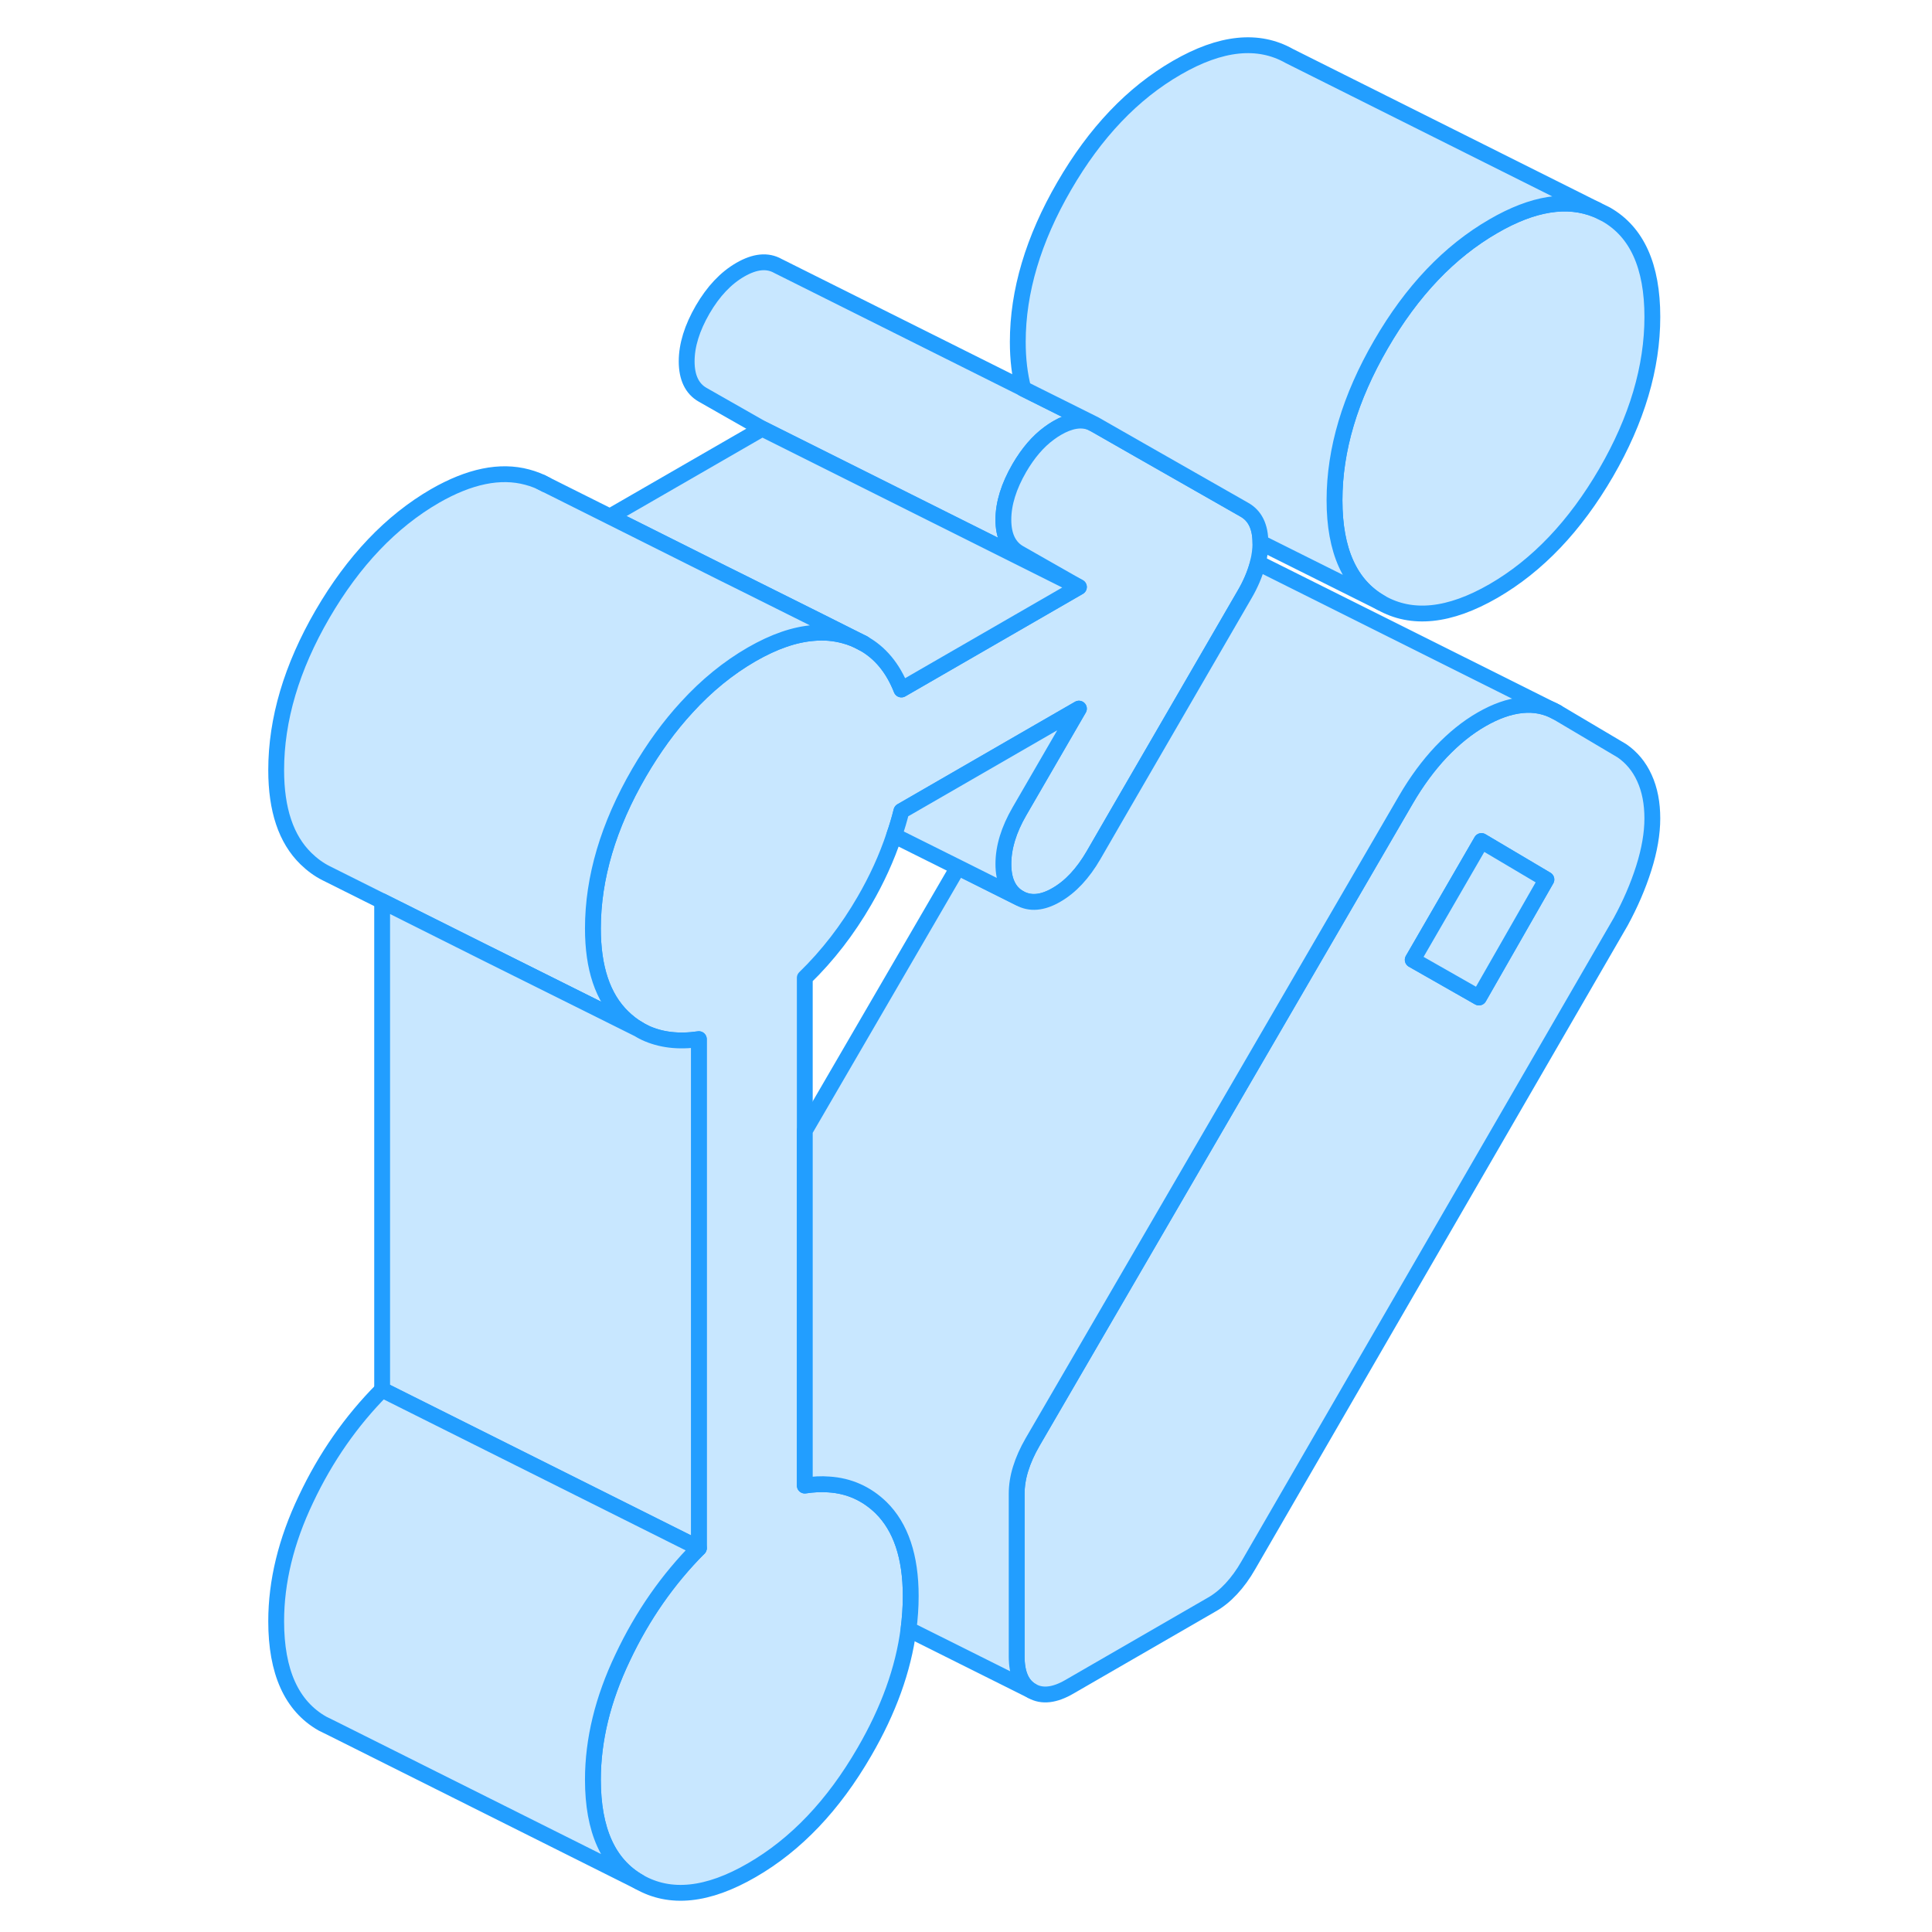 <svg width="48" height="48" viewBox="0 0 92 122" fill="#c8e7ff" xmlns="http://www.w3.org/2000/svg" stroke-width="1px" stroke-linecap="round" stroke-linejoin="round"><path d="M88.84 49.129C88.51 48.399 88.03 47.829 87.42 47.409L83.32 44.979C82.65 44.599 81.91 44.449 81.11 44.529C80.3 44.609 79.45 44.909 78.55 45.429C77.66 45.939 76.81 46.629 76 47.479C75.2 48.329 74.46 49.329 73.79 50.479L50.2 91.069C49.87 91.639 49.62 92.199 49.45 92.749C49.28 93.289 49.2 93.819 49.2 94.329V104.599C49.2 105.689 49.52 106.419 50.16 106.779C50.8 107.149 51.6 107.059 52.54 106.509L61.49 101.339C61.94 101.089 62.36 100.749 62.75 100.329C63.14 99.909 63.5 99.419 63.83 98.839L87.34 58.209C87.95 57.089 88.44 55.959 88.8 54.819C89.16 53.679 89.34 52.629 89.34 51.679C89.34 50.729 89.18 49.869 88.84 49.129ZM78.39 62.989L74.21 60.609L78.55 53.109L82.65 55.539L78.39 62.989Z" stroke="#229EFF" stroke-linejoin="round"/><path d="M82.65 55.539L78.39 62.989L74.21 60.609L78.55 53.109L82.65 55.539Z" stroke="#229EFF" stroke-linejoin="round"/><path d="M89.341 20.009C89.341 23.199 88.371 26.489 86.421 29.849C84.46 33.219 82.091 35.709 79.311 37.319C76.52 38.929 74.15 39.169 72.201 38.059C70.251 36.949 69.27 34.789 69.27 31.589C69.27 28.389 70.251 25.109 72.201 21.749C74.15 18.379 76.52 15.889 79.311 14.279C81.811 12.829 83.971 12.489 85.811 13.239L86.421 13.539C88.371 14.649 89.341 16.809 89.341 20.009Z" stroke="#229EFF" stroke-linejoin="round"/><path d="M9.131 56.909L15.821 60.26" stroke="#229EFF" stroke-linejoin="round"/><path d="M49.371 29.549C48.701 30.709 48.361 31.799 48.361 32.819C48.361 33.839 48.701 34.549 49.371 34.929L53.131 37.069L41.451 31.229L33.131 27.069L29.371 24.929C28.701 24.549 28.361 23.839 28.361 22.819C28.361 21.799 28.701 20.709 29.371 19.549C30.041 18.399 30.831 17.559 31.751 17.029C32.671 16.499 33.461 16.419 34.131 16.799L49.621 24.539L53.891 26.679C53.271 26.439 52.561 26.559 51.751 27.029C51.581 27.129 51.411 27.239 51.251 27.359C50.541 27.879 49.921 28.609 49.371 29.549Z" stroke="#229EFF" stroke-linejoin="round"/><path d="M64.591 34.249V34.3C64.591 34.7 64.54 35.109 64.43 35.539C64.42 35.569 64.421 35.599 64.41 35.63C64.24 36.249 63.97 36.9 63.58 37.559L59.901 43.909L55.57 51.38L54.05 54.01C53.38 55.16 52.6 55.999 51.71 56.51C50.82 57.029 50.04 57.089 49.37 56.709C48.7 56.329 48.36 55.609 48.36 54.559C48.36 53.51 48.7 52.4 49.37 51.239L53.13 44.749L50.39 46.329L41.92 51.219C41.791 51.739 41.64 52.249 41.46 52.76C40.99 54.169 40.36 55.549 39.58 56.889C38.52 58.719 37.27 60.34 35.82 61.749V93.809C36.35 93.73 36.861 93.7 37.34 93.74C38.62 93.82 39.72 94.319 40.63 95.199C41.88 96.429 42.51 98.289 42.51 100.789C42.51 101.489 42.46 102.179 42.37 102.889C42.04 105.419 41.11 107.999 39.58 110.629C37.63 113.999 35.261 116.489 32.471 118.099C29.691 119.709 27.32 119.959 25.36 118.839C23.41 117.729 22.44 115.569 22.44 112.379C22.44 109.879 23.06 107.309 24.32 104.669C25.57 102.019 27.18 99.719 29.13 97.76V65.62C27.84 65.809 26.701 65.669 25.721 65.209C25.691 65.189 25.66 65.169 25.62 65.159C25.52 65.109 25.42 65.049 25.32 64.99C24.96 64.779 24.63 64.519 24.32 64.219C23.06 62.989 22.44 61.13 22.44 58.63C22.44 55.44 23.41 52.149 25.36 48.789C26.27 47.229 27.27 45.849 28.37 44.659C29.61 43.299 30.98 42.179 32.471 41.319C33.88 40.51 35.18 40.059 36.39 39.969C37.05 39.909 37.681 39.969 38.291 40.13C38.711 40.239 39.111 40.399 39.471 40.599C40.56 41.189 41.38 42.169 41.92 43.539L53.13 37.069L49.37 34.929C48.7 34.55 48.36 33.84 48.36 32.819C48.36 31.799 48.7 30.709 49.37 29.549C49.92 28.61 50.54 27.88 51.25 27.36C51.41 27.239 51.58 27.129 51.75 27.029C52.56 26.559 53.27 26.439 53.89 26.68L54.13 26.799L56.93 28.399L63.58 32.19C64.24 32.559 64.581 33.249 64.591 34.249Z" stroke="#229EFF" stroke-linejoin="round"/><path d="M85.811 13.239C83.971 12.489 81.811 12.829 79.311 14.279C76.52 15.889 74.15 18.379 72.201 21.749C70.251 25.109 69.27 28.399 69.27 31.589C69.27 34.779 70.251 36.949 72.201 38.059L64.591 34.259C64.591 33.249 64.24 32.559 63.581 32.189L56.931 28.399L54.13 26.799L53.891 26.679L49.62 24.549C49.391 23.679 49.27 22.699 49.27 21.589C49.27 18.399 50.251 15.109 52.2 11.749C54.151 8.379 56.52 5.889 59.31 4.279C62.09 2.669 64.46 2.429 66.421 3.539L85.811 13.239Z" stroke="#229EFF" stroke-linejoin="round"/><path d="M53.131 37.069L41.921 43.539C41.381 42.169 40.561 41.189 39.471 40.599L36.801 39.259L31.931 36.829L30.641 36.189L23.511 32.619L33.131 27.069L41.451 31.229L53.131 37.069Z" stroke="#229EFF" stroke-linejoin="round"/><path d="M39.471 40.599C39.111 40.399 38.711 40.239 38.291 40.129C37.681 39.969 37.05 39.909 36.39 39.969C35.18 40.059 33.88 40.509 32.471 41.319C30.98 42.179 29.61 43.299 28.37 44.659C27.27 45.849 26.27 47.229 25.36 48.789C23.41 52.149 22.44 55.439 22.44 58.629C22.44 61.129 23.06 62.989 24.32 64.219C24.63 64.519 24.96 64.779 25.32 64.989L15.82 60.249L9.13 56.909L5.59 55.139C5.13 54.909 4.71 54.599 4.32 54.219C3.06 52.989 2.44 51.129 2.44 48.629C2.44 45.439 3.41 42.149 5.36 38.789C7.32 35.419 9.69 32.929 12.47 31.319C14.65 30.069 16.581 29.669 18.291 30.129C18.71 30.239 19.11 30.399 19.471 30.599L23.51 32.619L30.64 36.189L31.93 36.829L36.8 39.259L39.471 40.599Z" stroke="#229EFF" stroke-linejoin="round"/><path d="M39.551 40.639L39.471 40.599" stroke="#229EFF" stroke-linejoin="round"/><path d="M19.471 30.599L19.171 30.449" stroke="#229EFF" stroke-linejoin="round"/><path d="M25.62 65.159L15.82 60.259" stroke="#229EFF" stroke-linejoin="round"/><path d="M29.131 65.619V97.759L9.131 87.759V56.909L15.821 60.259L25.321 64.989C25.421 65.049 25.521 65.109 25.621 65.159C25.661 65.169 25.691 65.189 25.721 65.209C26.701 65.669 27.841 65.809 29.131 65.619Z" stroke="#229EFF" stroke-linejoin="round"/><path d="M25.36 118.839L5.97 109.139L5.36 108.839C3.41 107.729 2.44 105.569 2.44 102.379C2.44 99.879 3.06 97.309 4.32 94.669C5.57 92.019 7.18 89.719 9.13 87.759L29.13 97.759C27.18 99.719 25.57 102.019 24.32 104.669C23.06 107.309 22.44 109.879 22.44 112.379C22.44 115.569 23.41 117.729 25.36 118.839Z" stroke="#229EFF" stroke-linejoin="round"/><path d="M83.32 44.979C82.65 44.599 81.91 44.449 81.11 44.529C80.3 44.609 79.45 44.909 78.55 45.429C77.66 45.939 76.81 46.629 76 47.479C75.2 48.329 74.46 49.329 73.79 50.479L50.2 91.069C49.87 91.639 49.62 92.199 49.45 92.749C49.28 93.289 49.2 93.819 49.2 94.329V104.599C49.2 105.689 49.52 106.419 50.16 106.779L42.37 102.889C42.46 102.179 42.51 101.489 42.51 100.789C42.51 98.289 41.88 96.429 40.63 95.199C39.72 94.319 38.62 93.819 37.34 93.739C36.86 93.699 36.35 93.729 35.82 93.809V71.399L45.49 54.769L49.37 56.709C50.04 57.089 50.82 57.029 51.71 56.509C52.6 55.999 53.38 55.159 54.05 54.009L55.57 51.379L59.9 43.909L63.58 37.559C63.97 36.899 64.24 36.249 64.41 35.629C64.42 35.599 64.42 35.569 64.43 35.539L83.32 44.979Z" stroke="#229EFF" stroke-linejoin="round"/><path d="M49.371 51.239C48.701 52.399 48.361 53.499 48.361 54.559C48.361 55.619 48.701 56.329 49.371 56.709L45.491 54.769L41.461 52.759C41.641 52.249 41.791 51.739 41.921 51.219L50.391 46.329L53.131 44.749L49.371 51.239Z" stroke="#229EFF" stroke-linejoin="round"/></svg>
